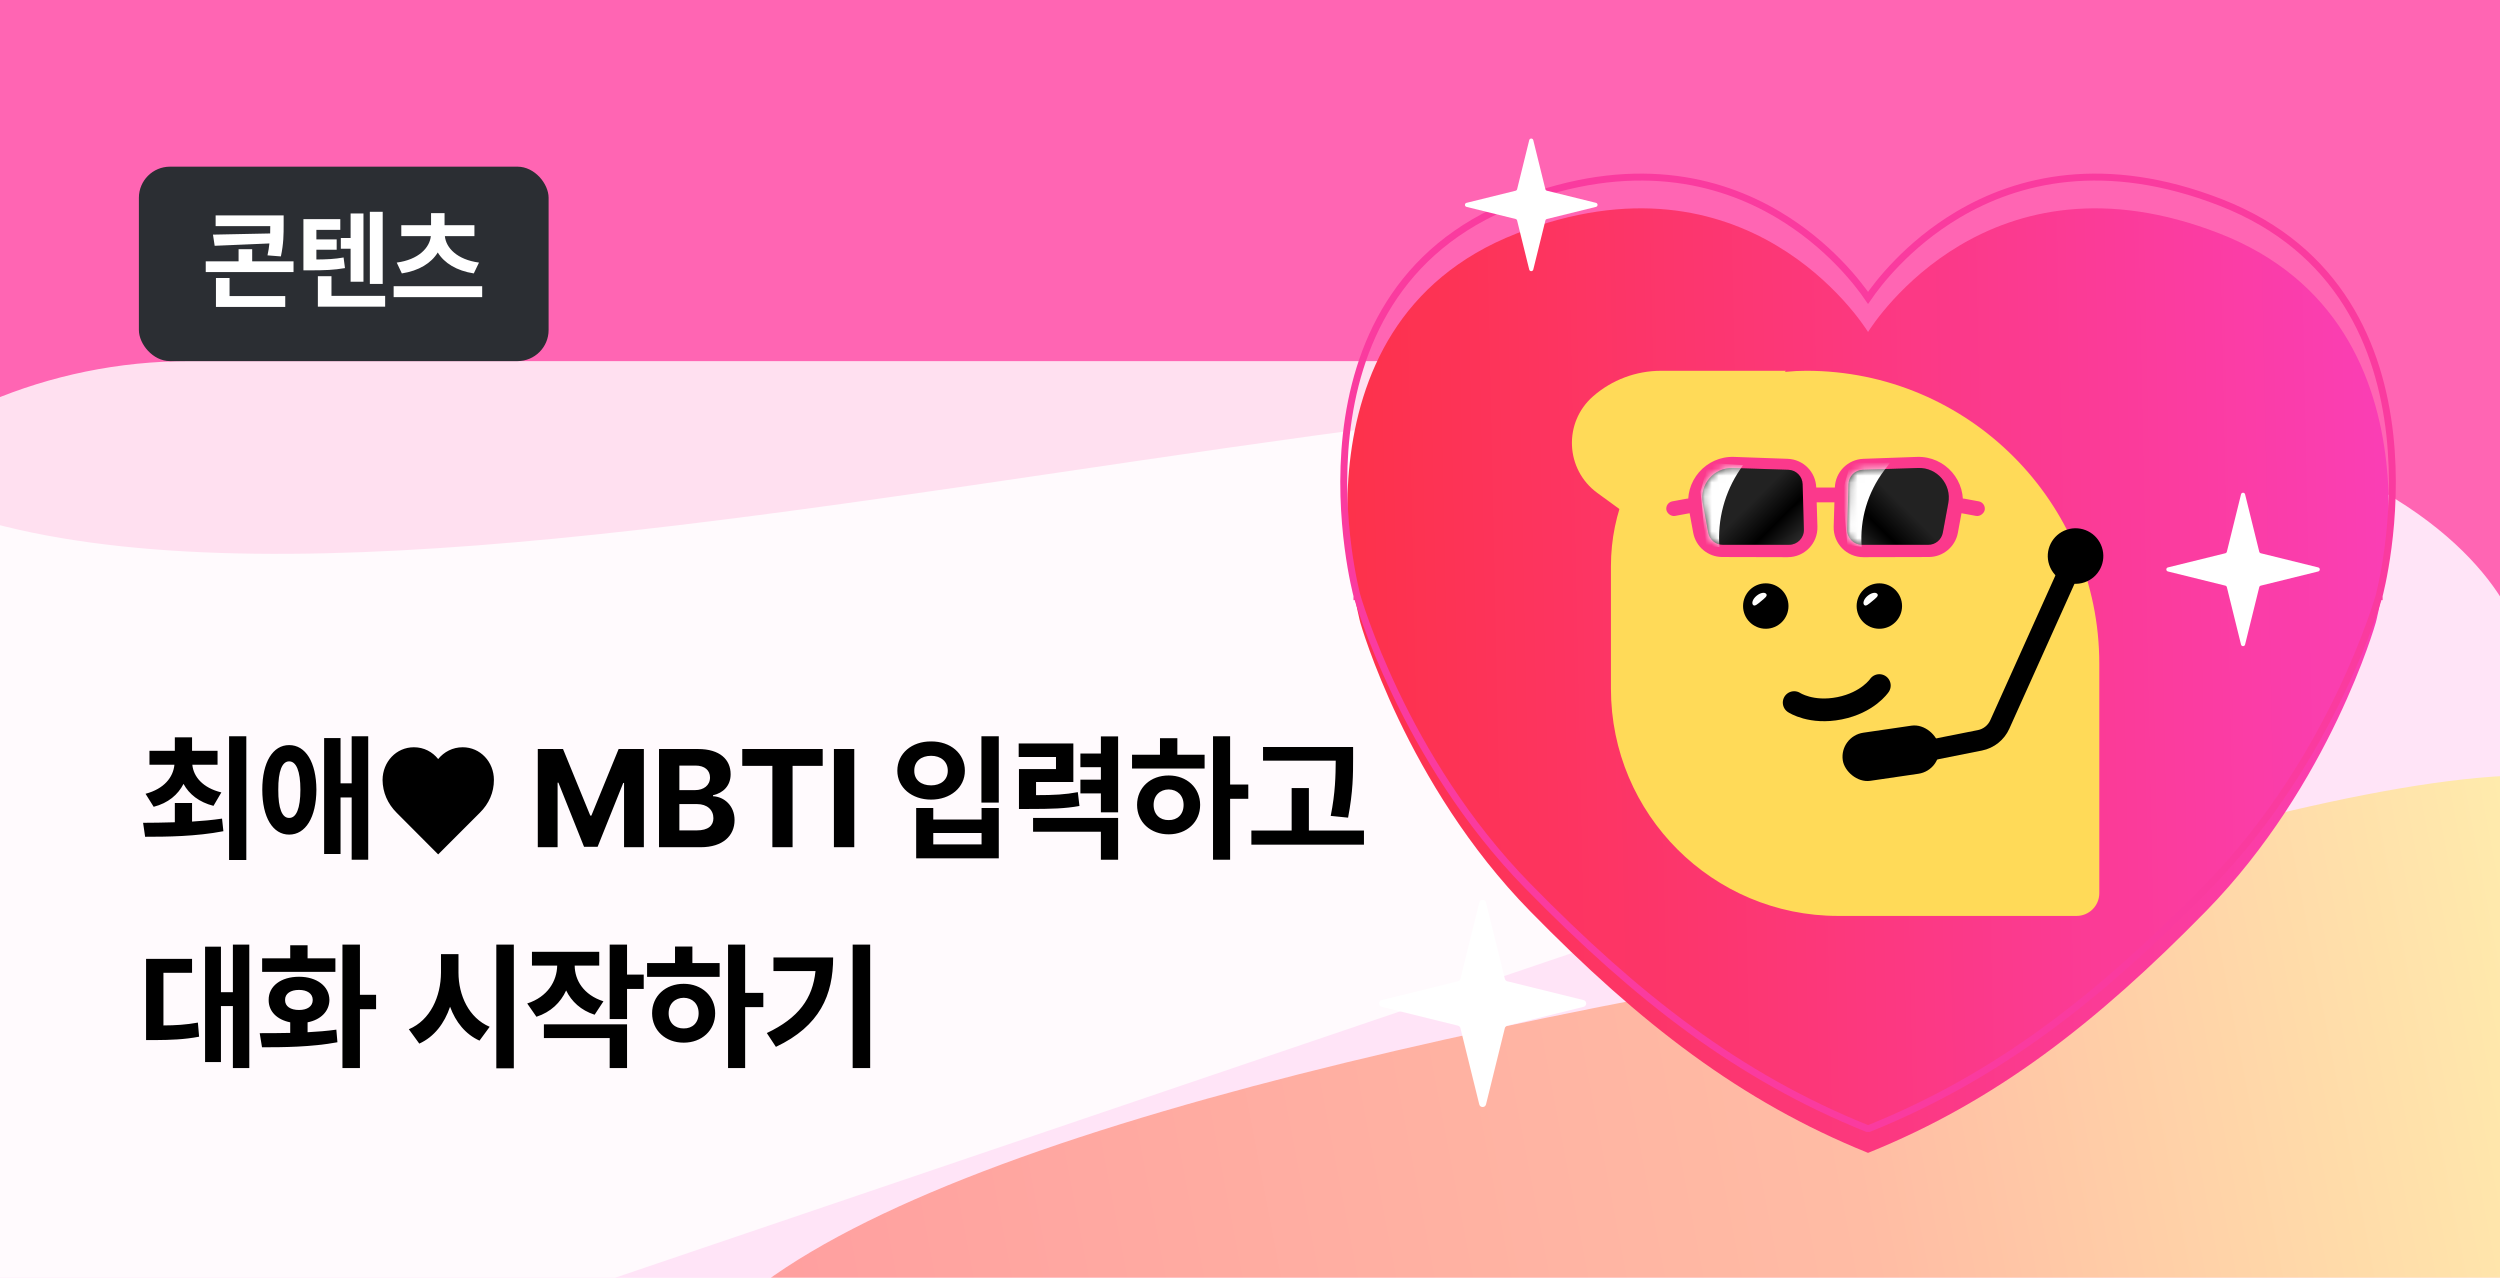 <svg width="360" height="184" viewBox="0 0 360 184" fill="none" xmlns="http://www.w3.org/2000/svg">
<g clip-path="url(#clip0_1546_23485)">
<rect width="360" height="184" fill="#FFE4F7"/>
<g filter="url(#filter0_f_1546_23485)">
<path d="M389.5 126.5C395.116 155.755 396.171 194.225 314 210C231.829 225.775 101.616 239.255 96 210C90.384 180.745 155.829 159.275 238 143.5C328.5 115.5 383.884 97.245 389.5 126.5Z" fill="url(#paint0_linear_1546_23485)"/>
</g>
<g filter="url(#filter1_f_1546_23485)">
<path d="M362 82.563C362 115.057 378.584 55.854 268.797 55.854C159.011 55.854 -22.5 119.063 -39 39.899C-42.286 -22.596 -51 -47.937 176 -71.437C403 -94.937 362 50.068 362 82.563Z" fill="#FF58AC" fill-opacity="0.9"/>
</g>
<g filter="url(#filter2_f_1546_23485)">
<path d="M-47 126.311C-47 85.27 -13.73 52 27.311 52H259.984C276.561 52 290 65.439 290 82.016V138.642C290 158.841 262.274 164.465 254.403 145.862C250.62 136.92 240.577 132.415 231.383 135.535L51.19 196.681C2.999 213.034 -47 177.201 -47 126.311Z" fill="white" fill-opacity="0.8"/>
</g>
<path d="M27.656 115.633V118.309C29.111 118.221 30.586 118.084 31.973 117.879L32.168 119.695C28.223 120.457 24.004 120.496 20.898 120.496L20.605 118.484C21.943 118.475 23.516 118.465 25.176 118.406V115.633H27.656ZM31.328 108.113V110.125H27.695C27.861 111.844 29.199 113.455 31.875 114.109L30.742 116.043C28.662 115.516 27.227 114.363 26.426 112.879C25.635 114.432 24.219 115.643 22.129 116.18L20.957 114.305C23.643 113.592 24.941 111.922 25.117 110.125H21.523V108.113H25.176V106.18H27.656V108.113H31.328ZM35.469 106.023V123.836H32.988V106.023H35.469ZM41.636 107.293C43.999 107.293 45.542 109.734 45.562 113.719C45.542 117.723 43.999 120.184 41.636 120.184C39.292 120.184 37.769 117.723 37.769 113.719C37.769 109.734 39.292 107.293 41.636 107.293ZM41.636 109.637C40.64 109.637 40.054 111.004 40.073 113.719C40.054 116.453 40.64 117.801 41.636 117.781C42.652 117.801 43.257 116.453 43.257 113.719C43.257 111.004 42.652 109.637 41.636 109.637ZM53.023 106.023V123.797H50.64V114.832H49.038V122.977H46.675V106.277H49.038V112.801H50.64V106.023H53.023ZM57.12 117.039C55.811 115.73 55.108 114.109 55.088 112.312C55.108 109.695 57.061 107.605 59.6 107.605C61.045 107.605 62.276 108.27 63.096 109.305C63.936 108.27 65.186 107.605 66.631 107.605C69.151 107.605 71.123 109.695 71.123 112.312C71.123 114.109 70.42 115.73 69.092 117.039L63.096 123.035L57.12 117.039ZM77.442 107.859H81.075L85.001 117.449H85.157L89.083 107.859H92.716V122H89.864V112.742H89.747L86.055 121.941H84.102L80.411 112.703H80.294V122H77.442V107.859ZM94.898 122V107.859H100.523C103.648 107.859 105.211 109.363 105.211 111.492C105.211 113.152 104.137 114.188 102.672 114.52V114.656C104.273 114.734 105.777 116.004 105.777 118.094C105.777 120.34 104.098 122 100.895 122H94.898ZM100.309 119.578C102.008 119.578 102.73 118.875 102.73 117.82C102.73 116.629 101.832 115.789 100.387 115.789H97.828V119.578H100.309ZM100.094 113.777C101.324 113.777 102.242 113.094 102.242 111.961C102.242 110.945 101.5 110.242 100.152 110.242H97.828V113.777H100.094ZM106.886 110.281V107.859H118.468V110.281H114.132V122H111.222V110.281H106.886ZM123.014 107.859V122H120.084V107.859H123.014ZM143.825 106.023V115.574H141.325V106.023H143.825ZM134.391 116.355V118.016H141.345V116.355H143.825V123.602H131.93V116.355H134.391ZM134.391 121.59H141.345V119.949H134.391V121.59ZM134.079 106.766C136.852 106.746 138.942 108.484 138.942 110.984C138.942 113.406 136.852 115.145 134.079 115.145C131.305 115.145 129.216 113.406 129.216 110.984C129.216 108.484 131.305 106.746 134.079 106.766ZM134.079 108.836C132.653 108.836 131.637 109.637 131.657 110.984C131.637 112.312 132.653 113.094 134.079 113.094C135.466 113.094 136.481 112.312 136.481 110.984C136.481 109.637 135.466 108.836 134.079 108.836ZM154.562 107.059V112.605H149.191V114.5C151.838 114.5 153.4 114.412 155.207 114.07L155.441 116.062C153.371 116.434 151.496 116.492 148.059 116.492H146.73V110.75H152.062V109.012H146.691V107.059H154.562ZM161.008 106.043V116.98H158.527V114.246H155.578V112.273H158.527V110.477H155.578V108.504H158.527V106.043H161.008ZM161.008 117.781V123.797H158.527V119.773H148.762V117.781H161.008ZM177.136 106.023V112.977H179.753V115.027H177.136V123.797H174.675V106.023H177.136ZM173.464 108.68V110.672H163.015V108.68H167.038V106.297H169.538V108.68H173.464ZM168.288 111.668C170.886 111.668 172.82 113.426 172.82 115.906C172.82 118.387 170.886 120.145 168.288 120.145C165.671 120.145 163.738 118.387 163.738 115.906C163.738 113.426 165.671 111.668 168.288 111.668ZM168.288 113.68C167.038 113.699 166.12 114.539 166.12 115.906C166.12 117.293 167.038 118.113 168.288 118.094C169.538 118.113 170.437 117.293 170.437 115.906C170.437 114.539 169.538 113.699 168.288 113.68ZM194.846 107.566V109.246C194.846 111.473 194.846 113.973 194.123 117.742L191.623 117.488C192.297 114.129 192.327 111.629 192.346 109.539H181.877V107.566H194.846ZM196.409 119.598V121.629H180.198V119.598H185.998V113.484H188.479V119.598H196.409ZM35.898 136.023V153.797H33.535V144.871H31.816V152.938H29.531V136.316H31.816V142.879H33.535V136.023H35.898ZM27.656 138.074V140.086H23.535V147.664C25.254 147.654 26.777 147.566 28.496 147.254L28.672 149.285C26.504 149.695 24.609 149.754 22.266 149.773H21.035V138.074H27.656ZM51.831 136.023V143.25H54.156V145.32H51.831V153.797H49.312V136.023H51.831ZM37.398 148.777C38.697 148.777 40.21 148.777 41.792 148.738V147.215C39.898 146.844 38.667 145.643 38.687 143.992C38.667 142 40.464 140.652 43.062 140.652C45.601 140.652 47.417 142 47.437 143.992C47.417 145.643 46.167 146.854 44.292 147.215V148.641C45.698 148.572 47.114 148.455 48.433 148.27L48.589 150.086C44.8 150.789 40.737 150.809 37.73 150.809L37.398 148.777ZM48.296 137.996V139.949H37.749V137.996H41.792V136.121H44.292V137.996H48.296ZM43.062 142.547C41.851 142.547 41.031 143.074 41.05 143.992C41.031 144.93 41.851 145.438 43.062 145.438C44.234 145.438 45.034 144.93 45.034 143.992C45.034 143.074 44.234 142.547 43.062 142.547ZM66.021 140.047C66.021 143.309 67.505 146.59 70.513 147.859L69.048 149.852C67.017 148.934 65.611 147.166 64.81 144.969C64 147.361 62.544 149.295 60.377 150.281L58.873 148.211C61.978 146.902 63.482 143.504 63.502 140.047V137.391H66.021V140.047ZM73.99 136.023V153.836H71.47V136.023H73.99ZM86.29 137.059V139.051H82.755C82.774 141.131 84.005 143.26 86.895 144.188L85.626 146.121C83.653 145.486 82.296 144.217 81.524 142.625C80.733 144.363 79.317 145.74 77.247 146.414L75.919 144.5C78.858 143.553 80.196 141.277 80.235 139.051H76.602V137.059H86.29ZM90.294 136.023V140.34H92.696V142.41H90.294V146.746H87.794V136.023H90.294ZM90.294 147.508V153.797H87.794V149.48H78.321V147.508H90.294ZM107.301 136.023V142.977H109.918V145.027H107.301V153.797H104.84V136.023H107.301ZM103.629 138.68V140.672H93.18V138.68H97.203V136.297H99.703V138.68H103.629ZM98.453 141.668C101.051 141.668 102.984 143.426 102.984 145.906C102.984 148.387 101.051 150.145 98.453 150.145C95.836 150.145 93.902 148.387 93.902 145.906C93.902 143.426 95.836 141.668 98.453 141.668ZM98.453 143.68C97.203 143.699 96.285 144.539 96.285 145.906C96.285 147.293 97.203 148.113 98.453 148.094C99.703 148.113 100.602 147.293 100.602 145.906C100.602 144.539 99.703 143.699 98.453 143.68ZM125.304 136.023V153.797H122.784V136.023H125.304ZM119.972 137.879C119.972 143.27 118.077 147.742 111.73 150.75L110.421 148.758C115.011 146.59 117.032 143.777 117.433 139.832H111.378V137.879H119.972Z" fill="black"/>
<rect x="20" y="24" width="59" height="28" rx="4.478" fill="#2B2E33"/>
<path d="M40.845 31.017V32.333C40.845 33.71 40.845 35.072 40.447 36.924L38.519 36.771C38.657 36.151 38.741 35.585 38.795 35.057L30.913 35.394L30.668 33.787L38.902 33.618C38.909 33.259 38.909 32.914 38.917 32.562H31.051V31.017H40.845ZM42.269 37.628V39.174H29.627V37.628H34.356V35.883H36.315V37.628H42.269ZM41.075 42.633V44.194H31.096V40.031H33.056V42.633H41.075ZM55.109 30.496V40.888H53.257V30.496H55.109ZM52.339 30.741V40.567H50.487V35.822H49.079V34.276H50.487V30.741H52.339ZM55.461 42.602V44.163H45.773V39.771H47.732V42.602H55.461ZM49.003 31.552V33.098H45.559V34.475H48.482V35.96H45.559V37.368C47.082 37.353 48.191 37.307 49.477 37.077L49.676 38.608C48.069 38.883 46.738 38.929 44.641 38.929H43.692V31.552H49.003ZM69.434 41.209V42.786H56.685V41.209H69.434ZM68.317 32.425V34.001H64.062C64.215 35.677 65.814 37.391 68.975 37.812L68.225 39.373C65.753 38.99 63.97 37.881 63.037 36.358C62.111 37.881 60.336 38.99 57.864 39.373L57.129 37.812C60.274 37.391 61.874 35.677 62.042 34.001H57.787V32.425H62.072V30.695H64.016V32.425H68.317Z" fill="white"/>
<g filter="url(#filter3_i_1546_23485)">
<path d="M268.999 43.805C269.902 42.358 286.486 16.716 319.595 29.617C353.666 42.892 342.113 85.652 342.113 85.652C342.113 85.652 335.56 108.935 317.654 127.217C301.818 143.377 287.344 154.601 269.038 162H268.96C250.654 154.601 236.18 143.384 220.344 127.217C202.438 108.935 195.885 85.652 195.885 85.652C195.885 85.652 184.339 42.892 218.403 29.617C251.512 16.716 268.096 42.358 268.999 43.805Z" fill="url(#paint1_linear_1546_23485)"/>
</g>
<path d="M281.965 30.9C290.484 25.85 303.068 22.641 319.777 29.151C337.047 35.88 342.745 50.1 344.128 62.558C344.819 68.784 344.436 74.586 343.882 78.828C343.605 80.95 343.285 82.685 343.033 83.891C342.907 84.494 342.798 84.965 342.721 85.286C342.682 85.447 342.651 85.57 342.63 85.653C342.619 85.695 342.611 85.726 342.605 85.748C342.603 85.759 342.6 85.768 342.599 85.773C342.598 85.776 342.597 85.779 342.597 85.78V85.782L342.113 85.652L342.596 85.782L342.595 85.788V85.789C342.594 85.79 342.594 85.791 342.594 85.793C342.593 85.796 342.592 85.801 342.59 85.807C342.586 85.819 342.581 85.836 342.574 85.859C342.561 85.905 342.541 85.973 342.515 86.061C342.461 86.239 342.381 86.501 342.273 86.84C342.057 87.518 341.729 88.505 341.279 89.746C340.38 92.228 338.996 95.725 337.05 99.795C333.158 107.932 327.014 118.374 318.011 127.566V127.567C302.148 143.755 287.618 155.03 269.226 162.464L269.135 162.5H268.863L268.773 162.464C250.381 155.03 235.85 143.761 219.987 127.566C210.984 118.374 204.84 107.932 200.948 99.795C199.002 95.725 197.618 92.228 196.719 89.746C196.269 88.505 195.941 87.518 195.725 86.84C195.617 86.501 195.537 86.239 195.483 86.061C195.457 85.973 195.437 85.905 195.424 85.859C195.417 85.837 195.413 85.819 195.409 85.807C195.408 85.801 195.406 85.796 195.405 85.793C195.405 85.791 195.404 85.79 195.403 85.789V85.788L195.402 85.782L195.885 85.652L195.401 85.781V85.78C195.401 85.779 195.4 85.776 195.399 85.773C195.398 85.768 195.395 85.759 195.393 85.748C195.387 85.726 195.379 85.695 195.368 85.653C195.347 85.57 195.316 85.447 195.277 85.286C195.2 84.965 195.092 84.494 194.966 83.891C194.714 82.685 194.394 80.95 194.117 78.828C193.564 74.586 193.182 68.784 193.873 62.558C195.257 50.1 200.955 35.88 218.222 29.151C234.93 22.641 247.514 25.85 256.033 30.9C263.352 35.239 267.648 40.923 268.999 42.897C270.35 40.923 274.646 35.239 281.965 30.9Z" stroke="#FA3B9F"/>
<path d="M220.209 20.18C220.284 19.876 220.716 19.876 220.791 20.18L222.535 27.245C222.562 27.353 222.647 27.438 222.755 27.465L229.82 29.209C230.124 29.284 230.124 29.716 229.82 29.791L222.755 31.535C222.647 31.562 222.562 31.647 222.535 31.755L220.791 38.82C220.716 39.124 220.284 39.124 220.209 38.82L218.465 31.755C218.438 31.647 218.353 31.562 218.245 31.535L211.18 29.791C210.876 29.716 210.876 29.284 211.18 29.209L218.245 27.465C218.353 27.438 218.438 27.353 218.465 27.245L220.209 20.18Z" fill="white"/>
<path d="M322.709 71.18C322.784 70.876 323.216 70.876 323.291 71.18L325.332 79.448C325.359 79.556 325.444 79.641 325.552 79.668L333.82 81.709C334.124 81.784 334.124 82.216 333.82 82.291L325.552 84.332C325.444 84.359 325.359 84.444 325.332 84.552L323.291 92.82C323.216 93.124 322.784 93.124 322.709 92.82L320.668 84.552C320.641 84.444 320.556 84.359 320.448 84.332L312.18 82.291C311.876 82.216 311.876 81.784 312.18 81.709L320.448 79.668C320.556 79.641 320.641 79.556 320.668 79.448L322.709 71.18Z" fill="white"/>
<g filter="url(#filter4_d_1546_23485)">
<path d="M213.015 129.966C213.14 129.459 213.86 129.459 213.985 129.966L216.694 140.94C216.739 141.12 216.88 141.261 217.06 141.306L228.034 144.015C228.541 144.14 228.541 144.86 228.034 144.985L217.06 147.694C216.88 147.739 216.739 147.88 216.694 148.06L213.985 159.034C213.86 159.541 213.14 159.541 213.015 159.034L210.306 148.06C210.261 147.88 210.12 147.739 209.94 147.694L198.966 144.985C198.459 144.86 198.459 144.14 198.966 144.015L209.94 141.306C210.12 141.261 210.261 141.12 210.306 140.94L213.015 129.966Z" fill="white"/>
</g>
<path d="M302.298 95.586C302.298 72.283 283.408 53.392 260.105 53.392C244.569 53.392 231.975 65.986 231.975 81.522V99.184C231.975 117.249 246.619 131.893 264.684 131.893H299.028C300.834 131.893 302.298 130.428 302.298 128.622V95.586Z" fill="#FFDA58"/>
<path d="M239.19 53.394C235.591 53.394 232.114 54.699 229.405 57.068C225.098 60.834 225.401 67.623 230.025 70.991L236.863 75.972L257.173 53.394L239.19 53.394Z" fill="#FFDA58"/>
<path d="M249 70.5C249.241 69.655 249.641 69.092 250.113 68.732C251.723 67.504 253.07 69.963 252.498 71.906L251.329 75.882C251.149 76.493 250.499 76.833 249.895 76.632C249.64 76.547 249.42 76.376 249.308 76.132C248.83 75.087 248.297 72.961 249 70.5Z" fill="white"/>
<path d="M270.625 98.719C270.625 98.719 268.99 101.172 264.901 101.99C260.813 102.807 258.359 101.172 258.359 101.172" stroke="black" stroke-width="3.271" stroke-linecap="round"/>
<circle cx="3.271" cy="3.271" r="3.271" transform="matrix(-1 0 0 1 257.542 84)" fill="black"/>
<ellipse cx="0.679" cy="0.993" rx="0.679" ry="0.993" transform="matrix(0.601 -0.799 -0.799 -0.601 255.906 86.453)" fill="black"/>
<circle cx="3.271" cy="3.271" r="3.271" transform="matrix(-1 0 0 1 273.896 84)" fill="black"/>
<ellipse cx="0.679" cy="0.993" rx="0.679" ry="0.993" transform="matrix(0.601 -0.799 -0.799 -0.601 272.26 86.453)" fill="black"/>
<path d="M243.202 73.358C242.457 69.33 245.634 65.647 249.729 65.794L257.424 66.069C259.672 66.15 261.471 67.959 261.539 70.207L261.709 75.835C261.782 78.247 259.844 80.24 257.431 80.234L248.011 80.21C245.956 80.205 244.197 78.737 243.823 76.717L243.202 73.358Z" fill="#FB398C"/>
<path d="M245.202 72.433C244.706 69.754 246.814 67.302 249.538 67.39L257.515 67.647C258.644 67.684 259.549 68.593 259.58 69.722L259.761 76.255C259.794 77.456 258.83 78.448 257.628 78.449L248.093 78.454C247.063 78.455 246.18 77.72 245.992 76.708L245.202 72.433Z" fill="black"/>
<path d="M245.202 72.433C244.706 69.754 246.814 67.302 249.538 67.39L257.515 67.647C258.644 67.684 259.549 68.593 259.58 69.722L259.761 76.255C259.794 77.456 258.83 78.448 257.628 78.449L248.093 78.454C247.063 78.455 246.18 77.72 245.992 76.708L245.202 72.433Z" fill="url(#paint2_linear_1546_23485)" fill-opacity="0.2"/>
<mask id="mask0_1546_23485" style="mask-type:alpha" maskUnits="userSpaceOnUse" x="245" y="67" width="15" height="12">
<path d="M245.202 72.433C244.706 69.754 246.814 67.302 249.538 67.39L257.515 67.647C258.644 67.684 259.549 68.593 259.58 69.722L259.761 76.255C259.794 77.456 258.83 78.448 257.628 78.449L248.093 78.454C247.063 78.455 246.18 77.72 245.992 76.708L245.202 72.433Z" fill="black"/>
<path d="M245.202 72.433C244.706 69.754 246.814 67.302 249.538 67.39L257.515 67.647C258.644 67.684 259.549 68.593 259.58 69.722L259.761 76.255C259.794 77.456 258.83 78.448 257.628 78.449L248.093 78.454C247.063 78.455 246.18 77.72 245.992 76.708L245.202 72.433Z" fill="url(#paint3_linear_1546_23485)" fill-opacity="0.2"/>
</mask>
<g mask="url(#mask0_1546_23485)">
<path d="M244.872 70.794L246.016 66.66L250.996 66.981L250.583 67.589C248.348 70.876 247.296 74.826 247.598 78.79L245.634 78.501L244.872 70.794Z" fill="white"/>
</g>
<rect x="239.766" y="72.388" width="4.269" height="2.135" rx="1.067" transform="rotate(-10.478 239.766 72.388)" fill="#FB398C"/>
<rect x="260.898" y="70.203" width="4.269" height="2.135" transform="rotate(0.038 260.898 70.203)" fill="#FB398C"/>
<path d="M282.556 73.358C283.301 69.33 280.124 65.647 276.03 65.794L268.334 66.069C266.087 66.15 264.288 67.959 264.22 70.207L264.049 75.835C263.977 78.247 265.915 80.24 268.327 80.234L277.748 80.21C279.802 80.205 281.562 78.737 281.935 76.717L282.556 73.358Z" fill="#FB398C"/>
<path d="M280.557 72.433C281.052 69.754 278.945 67.302 276.221 67.39L268.243 67.647C267.115 67.684 266.21 68.593 266.178 69.722L265.998 76.255C265.964 77.456 266.929 78.448 268.13 78.449L277.666 78.454C278.696 78.455 279.579 77.72 279.766 76.708L280.557 72.433Z" fill="black"/>
<path d="M280.557 72.433C281.052 69.754 278.945 67.302 276.221 67.39L268.243 67.647C267.115 67.684 266.21 68.593 266.178 69.722L265.998 76.255C265.964 77.456 266.929 78.448 268.13 78.449L277.666 78.454C278.696 78.455 279.579 77.72 279.766 76.708L280.557 72.433Z" fill="url(#paint4_linear_1546_23485)" fill-opacity="0.2"/>
<mask id="mask1_1546_23485" style="mask-type:alpha" maskUnits="userSpaceOnUse" x="265" y="67" width="16" height="12">
<path d="M280.557 72.433C281.052 69.754 278.945 67.302 276.221 67.39L268.243 67.647C267.115 67.684 266.21 68.593 266.178 69.722L265.998 76.255C265.964 77.456 266.929 78.448 268.13 78.449L277.666 78.454C278.696 78.455 279.579 77.72 279.766 76.708L280.557 72.433Z" fill="black"/>
<path d="M280.557 72.433C281.052 69.754 278.945 67.302 276.221 67.39L268.243 67.647C267.115 67.684 266.21 68.593 266.178 69.722L265.998 76.255C265.964 77.456 266.929 78.448 268.13 78.449L277.666 78.454C278.696 78.455 279.579 77.72 279.766 76.708L280.557 72.433Z" fill="url(#paint5_linear_1546_23485)" fill-opacity="0.2"/>
</mask>
<g mask="url(#mask1_1546_23485)">
<path d="M265.293 70.753L266.523 66.603L272.188 66.603L271.348 67.712C268.956 70.869 267.793 74.788 268.076 78.739L266.025 78.466L265.293 70.753Z" fill="white"/>
</g>
<rect width="4.269" height="2.135" rx="1.067" transform="matrix(-0.983 -0.182 -0.182 0.983 285.992 72.388)" fill="#FB398C"/>
<circle cx="298.879" cy="80.07" r="4" transform="rotate(-18.665 298.879 80.07)" fill="black"/>
<rect x="264.852" y="106.018" width="14" height="7" rx="3.5" transform="rotate(-8.335 264.852 106.018)" fill="black"/>
<path d="M275.75 108.465L285.102 106.607C286.371 106.355 287.44 105.505 287.971 104.325L298.879 80.07" stroke="black" stroke-width="3"/>
<path d="M253.6 86.57C253.073 87.006 252.67 87.387 252.431 87.1C252.193 86.812 252.426 86.226 252.953 85.79C253.479 85.353 254.098 85.233 254.336 85.52C254.575 85.808 254.126 86.134 253.6 86.57Z" fill="white"/>
<path d="M269.599 86.57C269.073 87.006 268.67 87.387 268.431 87.1C268.193 86.812 268.426 86.226 268.952 85.79C269.479 85.353 270.098 85.233 270.336 85.52C270.575 85.808 270.126 86.134 269.599 86.57Z" fill="white"/>
</g>
<defs>
<filter id="filter0_f_1546_23485" x="55.664" y="71.615" width="376.044" height="195.635" filterUnits="userSpaceOnUse" color-interpolation-filters="sRGB">
<feFlood flood-opacity="0" result="BackgroundImageFix"/>
<feBlend mode="normal" in="SourceGraphic" in2="BackgroundImageFix" result="shape"/>
<feGaussianBlur stdDeviation="20" result="effect1_foregroundBlur_1546_23485"/>
</filter>
<filter id="filter1_f_1546_23485" x="-140.038" y="-174" width="604.925" height="366.305" filterUnits="userSpaceOnUse" color-interpolation-filters="sRGB">
<feFlood flood-opacity="0" result="BackgroundImageFix"/>
<feBlend mode="normal" in="SourceGraphic" in2="BackgroundImageFix" result="shape"/>
<feGaussianBlur stdDeviation="50" result="effect1_foregroundBlur_1546_23485"/>
</filter>
<filter id="filter2_f_1546_23485" x="-187" y="-88" width="617" height="428.68" filterUnits="userSpaceOnUse" color-interpolation-filters="sRGB">
<feFlood flood-opacity="0" result="BackgroundImageFix"/>
<feBlend mode="normal" in="SourceGraphic" in2="BackgroundImageFix" result="shape"/>
<feGaussianBlur stdDeviation="70" result="effect1_foregroundBlur_1546_23485"/>
</filter>
<filter id="filter3_i_1546_23485" x="193" y="25" width="152" height="142" filterUnits="userSpaceOnUse" color-interpolation-filters="sRGB">
<feFlood flood-opacity="0" result="BackgroundImageFix"/>
<feBlend mode="normal" in="SourceGraphic" in2="BackgroundImageFix" result="shape"/>
<feColorMatrix in="SourceAlpha" type="matrix" values="0 0 0 0 0 0 0 0 0 0 0 0 0 0 0 0 0 0 127 0" result="hardAlpha"/>
<feOffset dy="4"/>
<feGaussianBlur stdDeviation="2"/>
<feComposite in2="hardAlpha" operator="arithmetic" k2="-1" k3="1"/>
<feColorMatrix type="matrix" values="0 0 0 0 1 0 0 0 0 1 0 0 0 0 1 0 0 0 0.25 0"/>
<feBlend mode="normal" in2="shape" result="effect1_innerShadow_1546_23485"/>
</filter>
<filter id="filter4_d_1546_23485" x="186.586" y="117.586" width="53.828" height="53.828" filterUnits="userSpaceOnUse" color-interpolation-filters="sRGB">
<feFlood flood-opacity="0" result="BackgroundImageFix"/>
<feColorMatrix in="SourceAlpha" type="matrix" values="0 0 0 0 0 0 0 0 0 0 0 0 0 0 0 0 0 0 127 0" result="hardAlpha"/>
<feOffset/>
<feGaussianBlur stdDeviation="6"/>
<feComposite in2="hardAlpha" operator="out"/>
<feColorMatrix type="matrix" values="0 0 0 0 0.984 0 0 0 0 0.227 0 0 0 0 0.584 0 0 0 0.4 0"/>
<feBlend mode="normal" in2="BackgroundImageFix" result="effect1_dropShadow_1546_23485"/>
<feBlend mode="normal" in="SourceGraphic" in2="effect1_dropShadow_1546_23485" result="shape"/>
</filter>
<linearGradient id="paint0_linear_1546_23485" x1="95.375" y1="206.744" x2="393.903" y2="149.433" gradientUnits="userSpaceOnUse">
<stop offset="0.025" stop-color="#FF9D9F"/>
<stop offset="0.579" stop-color="#FFBCA4"/>
<stop offset="1" stop-color="#FFF7AE"/>
</linearGradient>
<linearGradient id="paint1_linear_1546_23485" x1="350.373" y1="93.513" x2="116.022" y2="98.516" gradientUnits="userSpaceOnUse">
<stop stop-color="#FA3FB9"/>
<stop offset="1" stop-color="#FF2B13"/>
</linearGradient>
<linearGradient id="paint2_linear_1546_23485" x1="245.101" y1="75.316" x2="256.581" y2="87.036" gradientUnits="userSpaceOnUse">
<stop offset="0.177" stop-color="white" stop-opacity="0.664"/>
<stop offset="0.455" stop-color="white" stop-opacity="0"/>
<stop offset="0.763" stop-color="white"/>
</linearGradient>
<linearGradient id="paint3_linear_1546_23485" x1="245.101" y1="75.316" x2="256.581" y2="87.036" gradientUnits="userSpaceOnUse">
<stop offset="0.177" stop-color="white" stop-opacity="0.664"/>
<stop offset="0.455" stop-color="white" stop-opacity="0"/>
<stop offset="0.763" stop-color="white"/>
</linearGradient>
<linearGradient id="paint4_linear_1546_23485" x1="280.657" y1="75.316" x2="269.177" y2="87.036" gradientUnits="userSpaceOnUse">
<stop offset="0.177" stop-color="white" stop-opacity="0.664"/>
<stop offset="0.455" stop-color="white" stop-opacity="0"/>
<stop offset="0.763" stop-color="white"/>
</linearGradient>
<linearGradient id="paint5_linear_1546_23485" x1="280.657" y1="75.316" x2="269.177" y2="87.036" gradientUnits="userSpaceOnUse">
<stop offset="0.177" stop-color="white" stop-opacity="0.664"/>
<stop offset="0.455" stop-color="white" stop-opacity="0"/>
<stop offset="0.763" stop-color="white"/>
</linearGradient>
<clipPath id="clip0_1546_23485">
<rect width="360" height="184" fill="white"/>
</clipPath>
</defs>
</svg>

